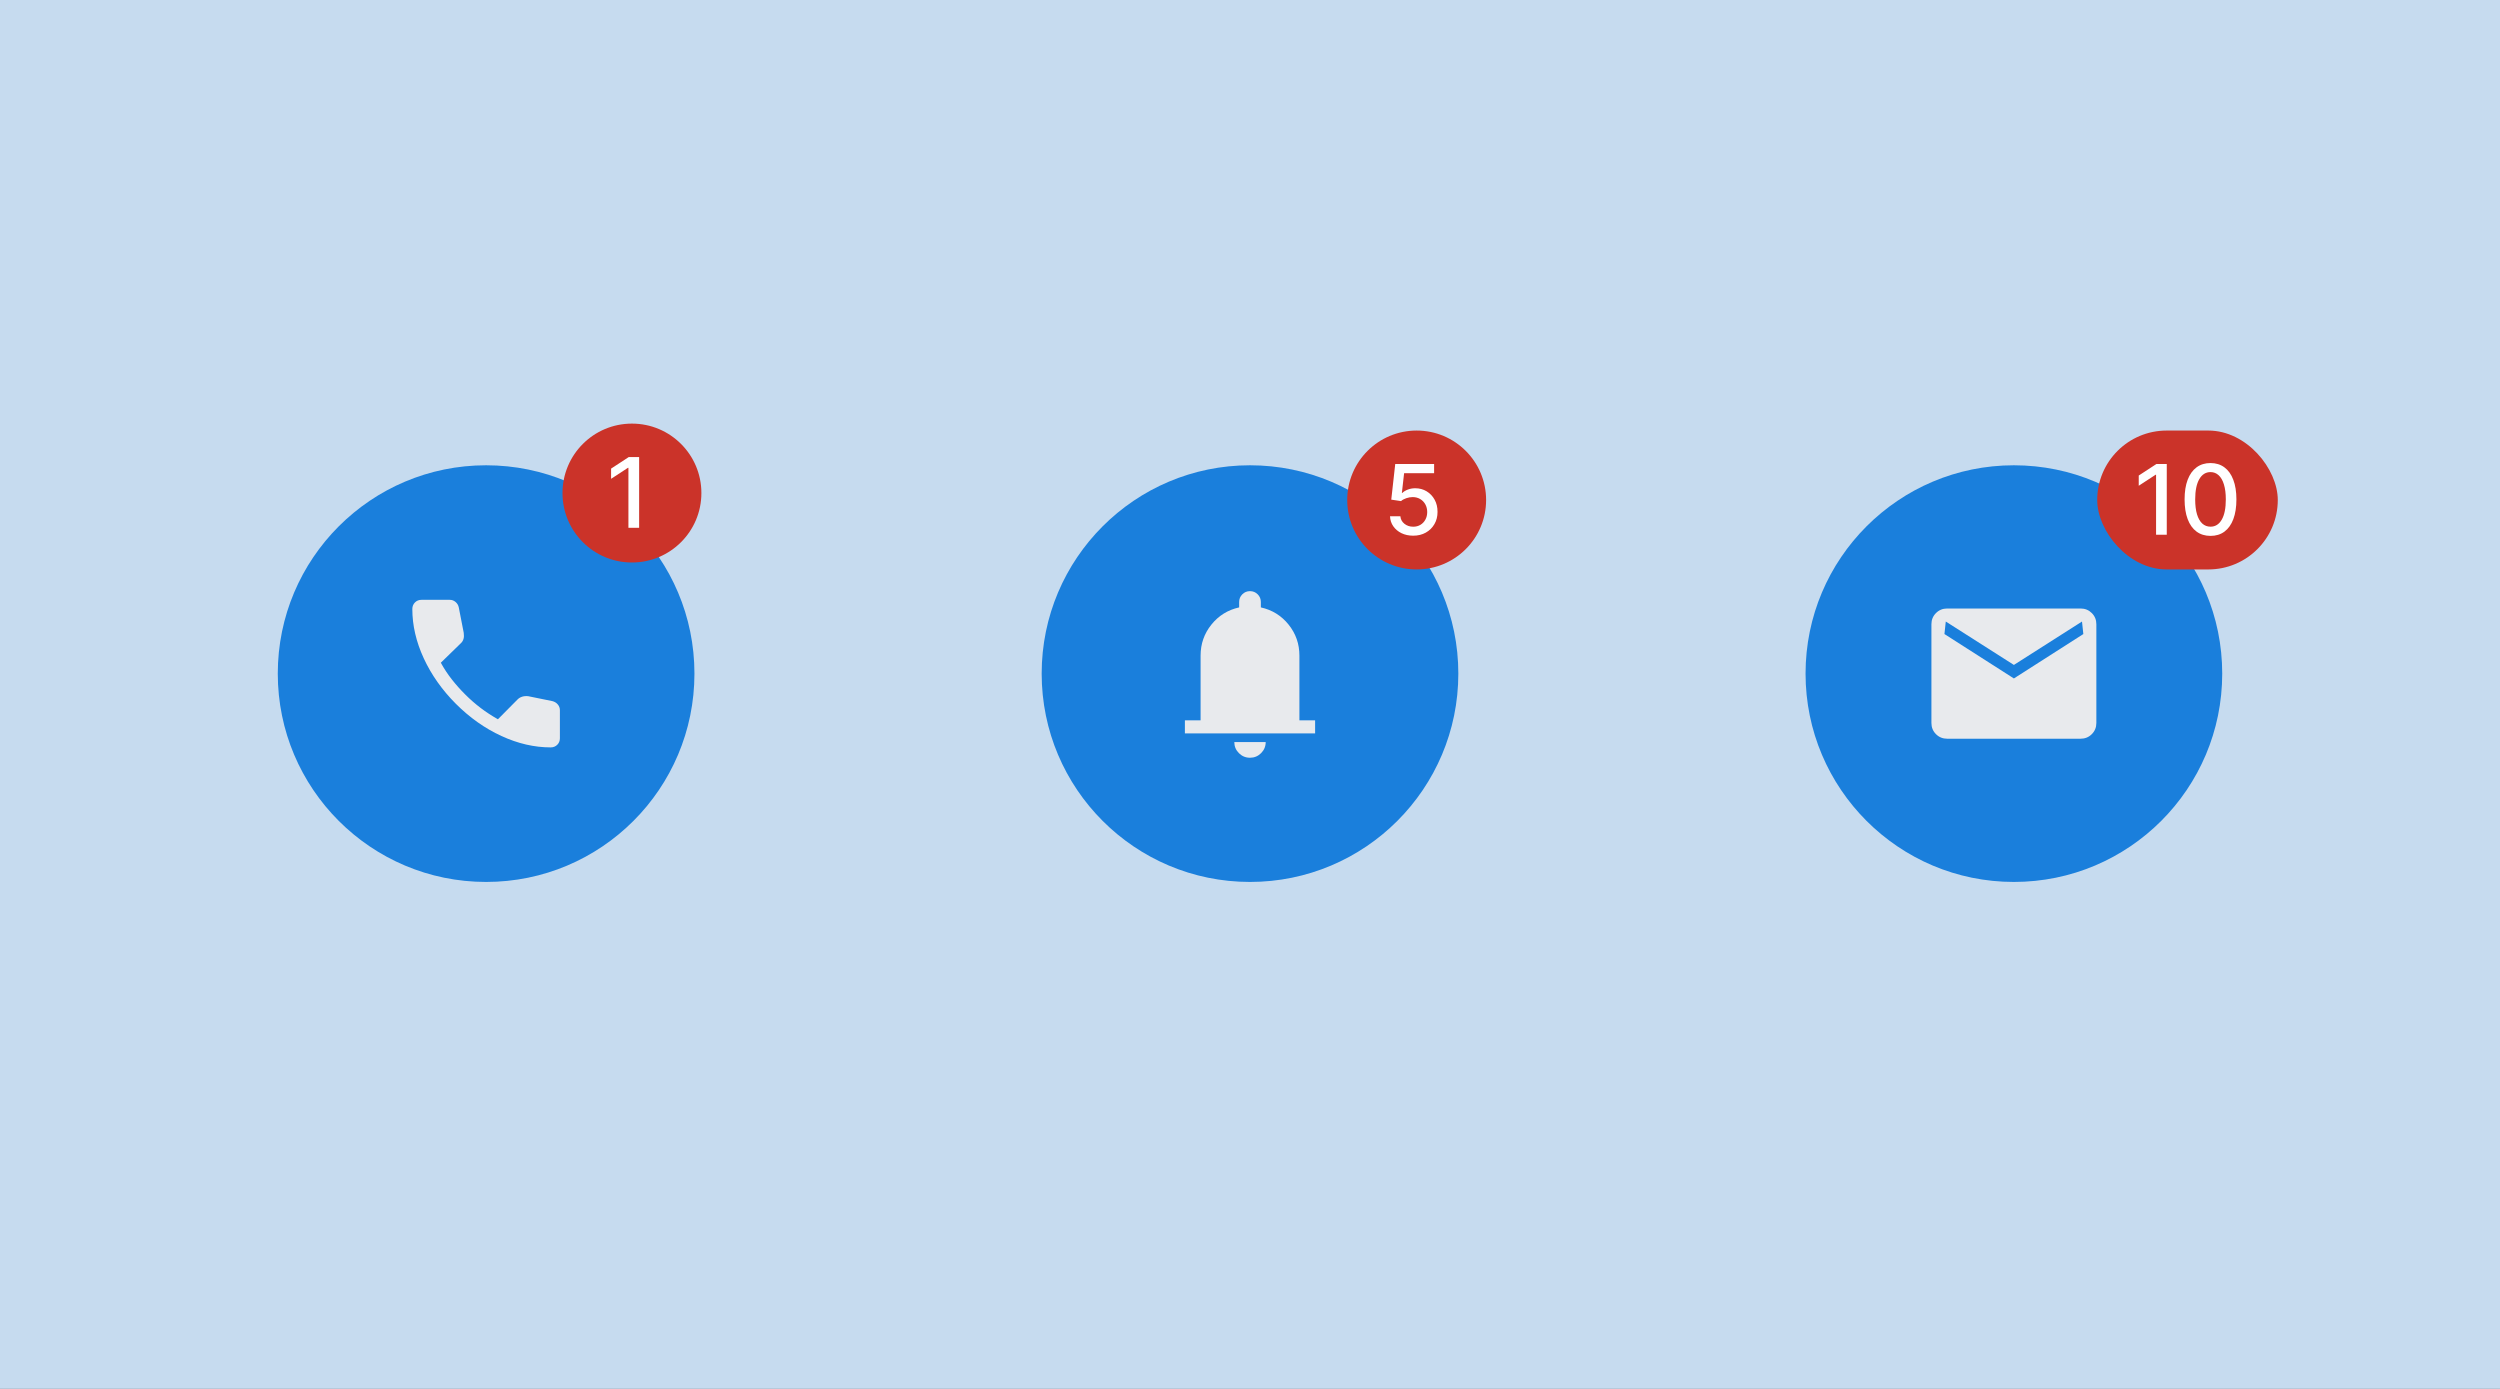 <svg width="360" height="200" viewBox="0 0 360 200" fill="none" xmlns="http://www.w3.org/2000/svg">
<rect x="0" y="0" width="360" height="200" fill="#333333" stroke="none"/>
<g clip-path="url(#clip0_101_3)">
<rect width="360" height="200" fill="#C6DBEF"/>
<circle cx="70" cy="97" r="30" fill="#1A7FDC"/>
<circle cx="180" cy="97" r="30" fill="#1A7FDC"/>
<circle cx="290" cy="97" r="30" fill="#1A7FDC"/>
<path d="M170.625 105.606V103.731H172.885V94.404C172.885 92.723 173.404 91.236 174.441 89.945C175.479 88.653 176.811 87.827 178.438 87.466V86.688C178.438 86.254 178.589 85.885 178.893 85.581C179.196 85.277 179.565 85.125 179.998 85.125C180.432 85.125 180.801 85.277 181.106 85.581C181.41 85.885 181.562 86.254 181.562 86.688V87.466C183.189 87.827 184.521 88.653 185.559 89.945C186.596 91.236 187.115 92.723 187.115 94.404V103.731H189.375V105.606H170.625ZM179.998 109.115C179.376 109.115 178.844 108.894 178.403 108.452C177.961 108.009 177.74 107.477 177.74 106.856H182.26C182.26 107.479 182.038 108.012 181.595 108.453C181.152 108.895 180.62 109.115 179.998 109.115Z" fill="#E8EAED"/>
<path d="M79.3 107.625C76.945 107.625 74.578 107.077 72.201 105.982C69.823 104.886 67.637 103.341 65.642 101.346C63.655 99.351 62.114 97.167 61.018 94.793C59.923 92.42 59.375 90.055 59.375 87.7C59.375 87.325 59.5 87.01 59.75 86.756C60 86.502 60.312 86.375 60.688 86.375H64.764C65.08 86.375 65.358 86.478 65.6 86.684C65.841 86.89 65.994 87.144 66.06 87.447L66.777 91.125C66.826 91.466 66.816 91.76 66.745 92.005C66.675 92.25 66.548 92.456 66.365 92.623L63.478 95.433C63.943 96.284 64.474 97.088 65.071 97.847C65.668 98.606 66.314 99.331 67.01 100.022C67.695 100.708 68.425 101.345 69.197 101.933C69.97 102.521 70.804 103.068 71.7 103.575L74.505 100.745C74.7 100.542 74.937 100.399 75.215 100.317C75.493 100.236 75.782 100.216 76.082 100.257L79.553 100.964C79.868 101.047 80.126 101.208 80.326 101.447C80.525 101.686 80.625 101.957 80.625 102.26V106.312C80.625 106.688 80.498 107 80.244 107.25C79.99 107.5 79.675 107.625 79.3 107.625Z" fill="#E8EAED"/>
<path d="M280.385 106.375C279.753 106.375 279.219 106.156 278.781 105.719C278.344 105.281 278.125 104.747 278.125 104.115V89.885C278.125 89.253 278.344 88.719 278.781 88.281C279.219 87.844 279.753 87.625 280.385 87.625H299.615C300.247 87.625 300.781 87.844 301.219 88.281C301.656 88.719 301.875 89.253 301.875 89.885V104.115C301.875 104.747 301.656 105.281 301.219 105.719C300.781 106.156 300.247 106.375 299.615 106.375H280.385ZM290 97.697L300 91.303L299.808 89.5L290 95.75L280.192 89.5L280 91.303L290 97.697Z" fill="#E8EAED"/>
<circle cx="91" cy="71" r="10" fill="#CB3329"/>
<path d="M92.034 65.818V76H90.493V67.359H90.433L87.997 68.95V67.479L90.537 65.818H92.034Z" fill="white"/>
<circle cx="204" cy="72" r="10" fill="#CB3329"/>
<path d="M203.499 77.139C202.876 77.139 202.316 77.02 201.819 76.781C201.325 76.539 200.931 76.208 200.636 75.787C200.341 75.366 200.183 74.885 200.163 74.345H201.655C201.691 74.783 201.885 75.142 202.237 75.424C202.588 75.706 203.009 75.847 203.499 75.847C203.89 75.847 204.237 75.757 204.538 75.578C204.843 75.396 205.082 75.146 205.254 74.827C205.43 74.509 205.518 74.146 205.518 73.739C205.518 73.324 205.428 72.955 205.249 72.63C205.07 72.305 204.823 72.05 204.509 71.864C204.197 71.679 203.839 71.584 203.435 71.581C203.127 71.581 202.817 71.634 202.505 71.74C202.194 71.846 201.942 71.985 201.749 72.158L200.342 71.949L200.914 66.818H206.512V68.136H202.192L201.869 70.984H201.928C202.127 70.792 202.391 70.631 202.719 70.502C203.05 70.373 203.405 70.308 203.783 70.308C204.403 70.308 204.954 70.456 205.438 70.751C205.926 71.046 206.308 71.448 206.587 71.959C206.868 72.466 207.008 73.049 207.004 73.709C207.008 74.368 206.859 74.957 206.557 75.474C206.259 75.991 205.844 76.398 205.314 76.697C204.787 76.992 204.182 77.139 203.499 77.139Z" fill="white"/>
<rect x="302" y="62" width="26" height="20" rx="10" fill="#CB3329"/>
<path d="M312.015 66.818V77H310.474V68.359H310.414L307.978 69.95V68.479L310.519 66.818H312.015ZM318.314 77.169C317.529 77.166 316.858 76.959 316.301 76.548C315.744 76.137 315.318 75.538 315.023 74.753C314.728 73.967 314.581 73.021 314.581 71.914C314.581 70.81 314.728 69.867 315.023 69.085C315.321 68.303 315.749 67.706 316.306 67.296C316.866 66.885 317.535 66.679 318.314 66.679C319.093 66.679 319.761 66.886 320.318 67.3C320.875 67.711 321.3 68.308 321.595 69.09C321.894 69.869 322.043 70.81 322.043 71.914C322.043 73.024 321.895 73.972 321.6 74.758C321.305 75.54 320.88 76.138 320.323 76.553C319.766 76.963 319.096 77.169 318.314 77.169ZM318.314 75.842C319.004 75.842 319.542 75.505 319.93 74.832C320.321 74.16 320.517 73.187 320.517 71.914C320.517 71.069 320.427 70.355 320.248 69.771C320.072 69.185 319.819 68.74 319.487 68.439C319.159 68.134 318.768 67.981 318.314 67.981C317.628 67.981 317.09 68.32 316.698 68.996C316.307 69.672 316.11 70.645 316.107 71.914C316.107 72.763 316.195 73.48 316.37 74.067C316.549 74.65 316.803 75.093 317.131 75.394C317.459 75.692 317.853 75.842 318.314 75.842Z" fill="white"/>
</g>
<defs>
<clipPath id="clip0_101_3">
<rect width="360" height="200" fill="white"/>
</clipPath>
</defs>
</svg>

